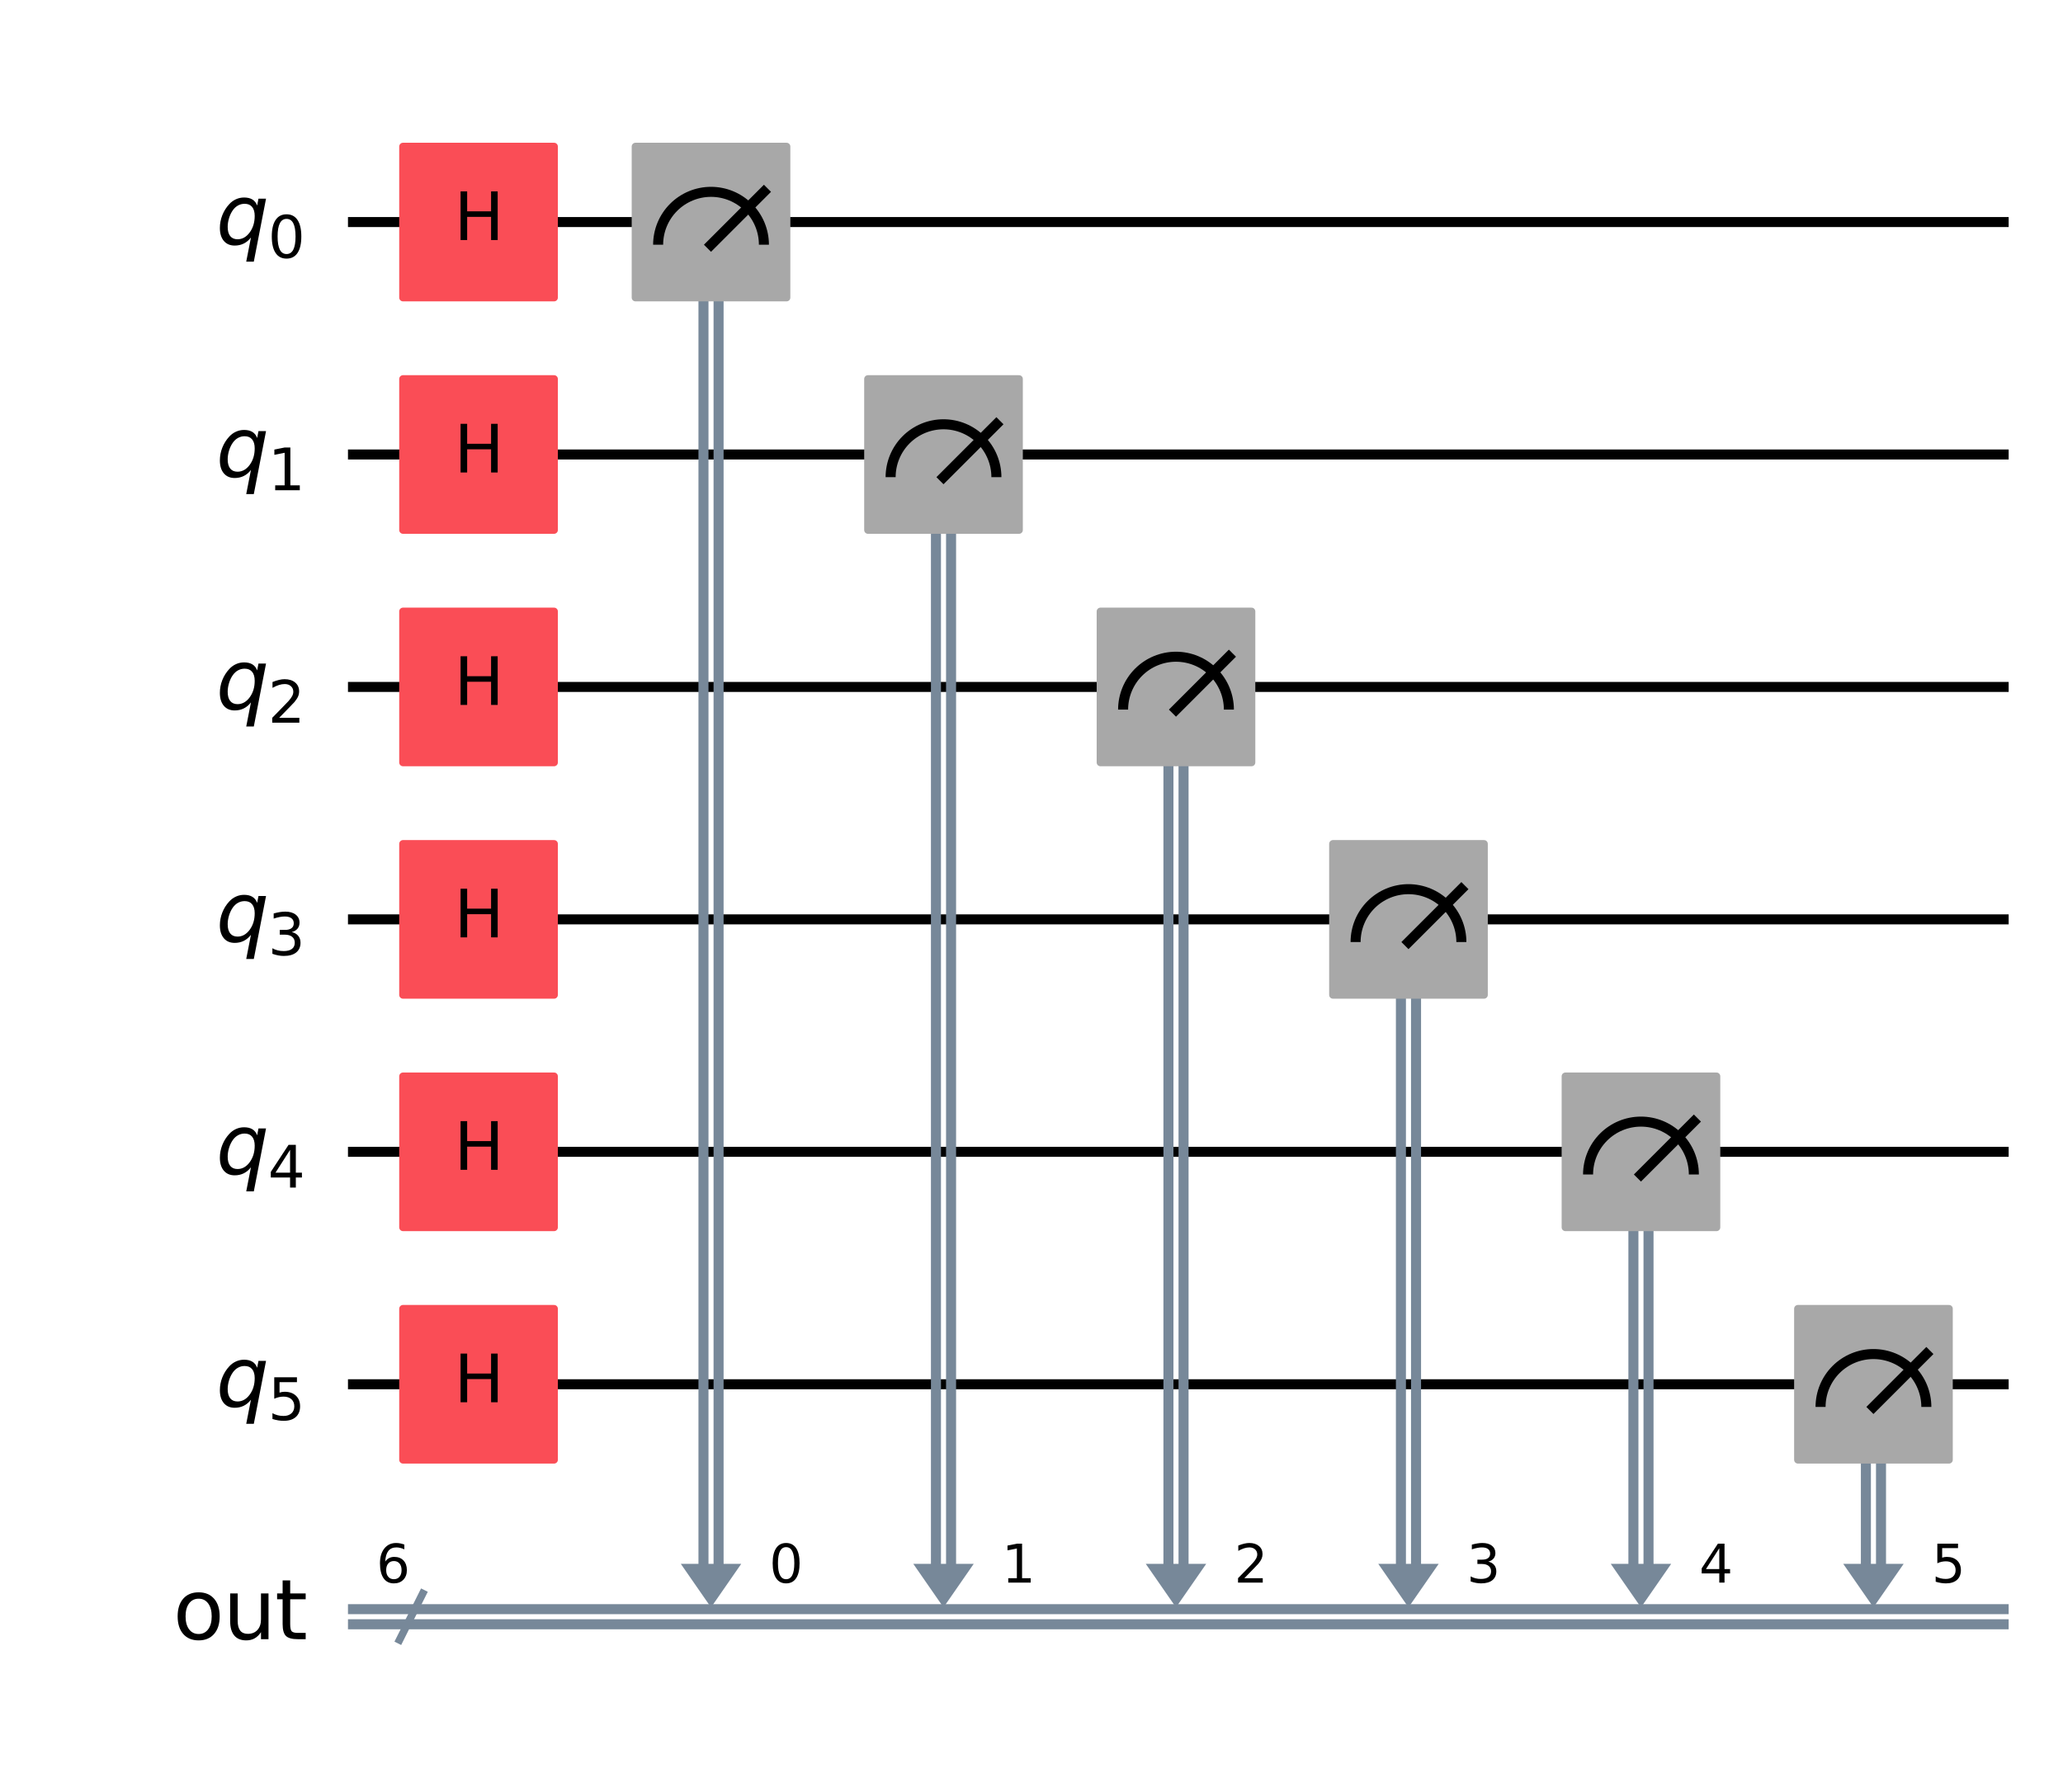 <?xml version="1.0" encoding="utf-8" standalone="no"?>
<!DOCTYPE svg PUBLIC "-//W3C//DTD SVG 1.1//EN"
  "http://www.w3.org/Graphics/SVG/1.1/DTD/svg11.dtd">
<svg xmlns:xlink="http://www.w3.org/1999/xlink" width="411.331pt" height="357.42pt" viewBox="0 0 411.331 357.42" xmlns="http://www.w3.org/2000/svg" version="1.1">
 <defs>
  <style type="text/css">*{stroke-linejoin: round; stroke-linecap: butt}</style>
 </defs>
 <g id="figure_1">
  <g id="patch_1">
   <path d="M 0 357.42 
L 411.331 357.42 
L 411.331 0 
L 0 0 
z
" style="fill: #ffffff"/>
  </g>
  <g id="axes_1">
   <g id="line2d_1">
    <path d="M 70.382 44.283 
L 399.496 44.283 
" clip-path="url(#p71c557996e)" style="fill: none; stroke: #000000; stroke-width: 2; stroke-linecap: square"/>
   </g>
   <g id="line2d_2">
    <path d="M 70.382 90.637 
L 399.496 90.637 
" clip-path="url(#p71c557996e)" style="fill: none; stroke: #000000; stroke-width: 2; stroke-linecap: square"/>
   </g>
   <g id="line2d_3">
    <path d="M 70.382 136.991 
L 399.496 136.991 
" clip-path="url(#p71c557996e)" style="fill: none; stroke: #000000; stroke-width: 2; stroke-linecap: square"/>
   </g>
   <g id="line2d_4">
    <path d="M 70.382 183.345 
L 399.496 183.345 
" clip-path="url(#p71c557996e)" style="fill: none; stroke: #000000; stroke-width: 2; stroke-linecap: square"/>
   </g>
   <g id="line2d_5">
    <path d="M 70.382 229.699 
L 399.496 229.699 
" clip-path="url(#p71c557996e)" style="fill: none; stroke: #000000; stroke-width: 2; stroke-linecap: square"/>
   </g>
   <g id="line2d_6">
    <path d="M 70.382 276.053 
L 399.496 276.053 
" clip-path="url(#p71c557996e)" style="fill: none; stroke: #000000; stroke-width: 2; stroke-linecap: square"/>
   </g>
   <g id="line2d_7">
    <path d="M 79.653 327.043 
L 84.289 317.772 
" clip-path="url(#p71c557996e)" style="fill: none; stroke: #778899; stroke-width: 1.5; stroke-linecap: square"/>
   </g>
   <g id="line2d_8">
    <path d="M 70.382 320.901 
L 399.496 320.901 
" clip-path="url(#p71c557996e)" style="fill: none; stroke: #778899; stroke-width: 2; stroke-linecap: square"/>
   </g>
   <g id="line2d_9">
    <path d="M 70.382 323.914 
L 399.496 323.914 
" clip-path="url(#p71c557996e)" style="fill: none; stroke: #778899; stroke-width: 2; stroke-linecap: square"/>
   </g>
   <g id="patch_2">
    <path d="M 135.741 311.862 
L 147.794 311.862 
L 141.768 320.553 
z
" clip-path="url(#p71c557996e)" style="fill: #778899"/>
   </g>
   <g id="patch_3">
    <path d="M 182.095 311.862 
L 194.148 311.862 
L 188.122 320.553 
z
" clip-path="url(#p71c557996e)" style="fill: #778899"/>
   </g>
   <g id="patch_4">
    <path d="M 228.449 311.862 
L 240.502 311.862 
L 234.476 320.553 
z
" clip-path="url(#p71c557996e)" style="fill: #778899"/>
   </g>
   <g id="patch_5">
    <path d="M 274.803 311.862 
L 286.856 311.862 
L 280.83 320.553 
z
" clip-path="url(#p71c557996e)" style="fill: #778899"/>
   </g>
   <g id="patch_6">
    <path d="M 321.157 311.862 
L 333.21 311.862 
L 327.184 320.553 
z
" clip-path="url(#p71c557996e)" style="fill: #778899"/>
   </g>
   <g id="patch_7">
    <path d="M 367.511 311.862 
L 379.564 311.862 
L 373.538 320.553 
z
" clip-path="url(#p71c557996e)" style="fill: #778899"/>
   </g>
   <g id="patch_8">
    <path d="M 65.747 21.106 
L -1093.103 21.106 
L -1093.103 391.938 
L 65.747 391.938 
z
" clip-path="url(#p71c557996e)" style="fill: #ffffff; stroke: #ffffff; stroke-width: 1.5; stroke-linejoin: miter"/>
   </g>
   <g id="line2d_10">
    <path d="M 143.274 44.283 
L 143.274 311.862 
" clip-path="url(#p71c557996e)" style="fill: none; stroke: #778899; stroke-width: 2; stroke-linecap: square"/>
   </g>
   <g id="line2d_11">
    <path d="M 140.261 44.283 
L 140.261 311.862 
" clip-path="url(#p71c557996e)" style="fill: none; stroke: #778899; stroke-width: 2; stroke-linecap: square"/>
   </g>
   <g id="line2d_12">
    <path d="M 189.628 90.637 
L 189.628 311.862 
" clip-path="url(#p71c557996e)" style="fill: none; stroke: #778899; stroke-width: 2; stroke-linecap: square"/>
   </g>
   <g id="line2d_13">
    <path d="M 186.615 90.637 
L 186.615 311.862 
" clip-path="url(#p71c557996e)" style="fill: none; stroke: #778899; stroke-width: 2; stroke-linecap: square"/>
   </g>
   <g id="line2d_14">
    <path d="M 235.982 136.991 
L 235.982 311.862 
" clip-path="url(#p71c557996e)" style="fill: none; stroke: #778899; stroke-width: 2; stroke-linecap: square"/>
   </g>
   <g id="line2d_15">
    <path d="M 232.969 136.991 
L 232.969 311.862 
" clip-path="url(#p71c557996e)" style="fill: none; stroke: #778899; stroke-width: 2; stroke-linecap: square"/>
   </g>
   <g id="line2d_16">
    <path d="M 282.336 183.345 
L 282.336 311.862 
" clip-path="url(#p71c557996e)" style="fill: none; stroke: #778899; stroke-width: 2; stroke-linecap: square"/>
   </g>
   <g id="line2d_17">
    <path d="M 279.323 183.345 
L 279.323 311.862 
" clip-path="url(#p71c557996e)" style="fill: none; stroke: #778899; stroke-width: 2; stroke-linecap: square"/>
   </g>
   <g id="line2d_18">
    <path d="M 328.69 229.699 
L 328.69 311.862 
" clip-path="url(#p71c557996e)" style="fill: none; stroke: #778899; stroke-width: 2; stroke-linecap: square"/>
   </g>
   <g id="line2d_19">
    <path d="M 325.677 229.699 
L 325.677 311.862 
" clip-path="url(#p71c557996e)" style="fill: none; stroke: #778899; stroke-width: 2; stroke-linecap: square"/>
   </g>
   <g id="line2d_20">
    <path d="M 375.044 276.053 
L 375.044 311.862 
" clip-path="url(#p71c557996e)" style="fill: none; stroke: #778899; stroke-width: 2; stroke-linecap: square"/>
   </g>
   <g id="line2d_21">
    <path d="M 372.031 276.053 
L 372.031 311.862 
" clip-path="url(#p71c557996e)" style="fill: none; stroke: #778899; stroke-width: 2; stroke-linecap: square"/>
   </g>
   <g id="patch_9">
    <path d="M 80.348 59.348 
L 110.479 59.348 
L 110.479 29.218 
L 80.348 29.218 
z
" clip-path="url(#p71c557996e)" style="fill: #fa4d56; stroke: #fa4d56; stroke-width: 1.5; stroke-linejoin: miter"/>
   </g>
   <g id="patch_10">
    <path d="M 80.348 105.702 
L 110.479 105.702 
L 110.479 75.572 
L 80.348 75.572 
z
" clip-path="url(#p71c557996e)" style="fill: #fa4d56; stroke: #fa4d56; stroke-width: 1.5; stroke-linejoin: miter"/>
   </g>
   <g id="patch_11">
    <path d="M 80.348 152.056 
L 110.479 152.056 
L 110.479 121.926 
L 80.348 121.926 
z
" clip-path="url(#p71c557996e)" style="fill: #fa4d56; stroke: #fa4d56; stroke-width: 1.5; stroke-linejoin: miter"/>
   </g>
   <g id="patch_12">
    <path d="M 80.348 198.41 
L 110.479 198.41 
L 110.479 168.28 
L 80.348 168.28 
z
" clip-path="url(#p71c557996e)" style="fill: #fa4d56; stroke: #fa4d56; stroke-width: 1.5; stroke-linejoin: miter"/>
   </g>
   <g id="patch_13">
    <path d="M 80.348 244.764 
L 110.479 244.764 
L 110.479 214.634 
L 80.348 214.634 
z
" clip-path="url(#p71c557996e)" style="fill: #fa4d56; stroke: #fa4d56; stroke-width: 1.5; stroke-linejoin: miter"/>
   </g>
   <g id="patch_14">
    <path d="M 80.348 291.118 
L 110.479 291.118 
L 110.479 260.988 
L 80.348 260.988 
z
" clip-path="url(#p71c557996e)" style="fill: #fa4d56; stroke: #fa4d56; stroke-width: 1.5; stroke-linejoin: miter"/>
   </g>
   <g id="patch_15">
    <path d="M 126.702 59.348 
L 156.833 59.348 
L 156.833 29.218 
L 126.702 29.218 
z
" clip-path="url(#p71c557996e)" style="fill: #a8a8a8; stroke: #a8a8a8; stroke-width: 1.5; stroke-linejoin: miter"/>
   </g>
   <g id="patch_16">
    <path d="M 152.313 48.803 
C 152.313 46.007 151.201 43.323 149.224 41.346 
C 147.247 39.369 144.563 38.257 141.768 38.257 
C 138.972 38.257 136.288 39.369 134.311 41.346 
C 132.334 43.323 131.222 46.007 131.222 48.803 
" clip-path="url(#p71c557996e)" style="fill: none; stroke: #000000; stroke-width: 2; stroke-linejoin: miter"/>
   </g>
   <g id="line2d_22">
    <path d="M 141.768 48.803 
L 152.313 38.257 
" clip-path="url(#p71c557996e)" style="fill: none; stroke: #000000; stroke-width: 2; stroke-linecap: square"/>
   </g>
   <g id="patch_17">
    <path d="M 173.056 105.702 
L 203.187 105.702 
L 203.187 75.572 
L 173.056 75.572 
z
" clip-path="url(#p71c557996e)" style="fill: #a8a8a8; stroke: #a8a8a8; stroke-width: 1.5; stroke-linejoin: miter"/>
   </g>
   <g id="patch_18">
    <path d="M 198.667 95.157 
C 198.667 92.361 197.555 89.677 195.578 87.7 
C 193.601 85.723 190.917 84.611 188.122 84.611 
C 185.326 84.611 182.642 85.723 180.665 87.7 
C 178.688 89.677 177.576 92.361 177.576 95.157 
" clip-path="url(#p71c557996e)" style="fill: none; stroke: #000000; stroke-width: 2; stroke-linejoin: miter"/>
   </g>
   <g id="line2d_23">
    <path d="M 188.122 95.157 
L 198.667 84.611 
" clip-path="url(#p71c557996e)" style="fill: none; stroke: #000000; stroke-width: 2; stroke-linecap: square"/>
   </g>
   <g id="patch_19">
    <path d="M 219.41 152.056 
L 249.541 152.056 
L 249.541 121.926 
L 219.41 121.926 
z
" clip-path="url(#p71c557996e)" style="fill: #a8a8a8; stroke: #a8a8a8; stroke-width: 1.5; stroke-linejoin: miter"/>
   </g>
   <g id="patch_20">
    <path d="M 245.021 141.511 
C 245.021 138.715 243.909 136.031 241.932 134.054 
C 239.955 132.077 237.271 130.965 234.476 130.965 
C 231.68 130.965 228.996 132.077 227.019 134.054 
C 225.042 136.031 223.93 138.715 223.93 141.511 
" clip-path="url(#p71c557996e)" style="fill: none; stroke: #000000; stroke-width: 2; stroke-linejoin: miter"/>
   </g>
   <g id="line2d_24">
    <path d="M 234.476 141.511 
L 245.021 130.965 
" clip-path="url(#p71c557996e)" style="fill: none; stroke: #000000; stroke-width: 2; stroke-linecap: square"/>
   </g>
   <g id="patch_21">
    <path d="M 265.764 198.41 
L 295.895 198.41 
L 295.895 168.28 
L 265.764 168.28 
z
" clip-path="url(#p71c557996e)" style="fill: #a8a8a8; stroke: #a8a8a8; stroke-width: 1.5; stroke-linejoin: miter"/>
   </g>
   <g id="patch_22">
    <path d="M 291.375 187.865 
C 291.375 185.069 290.263 182.385 288.286 180.408 
C 286.309 178.431 283.625 177.319 280.83 177.319 
C 278.034 177.319 275.35 178.431 273.373 180.408 
C 271.396 182.385 270.284 185.069 270.284 187.865 
" clip-path="url(#p71c557996e)" style="fill: none; stroke: #000000; stroke-width: 2; stroke-linejoin: miter"/>
   </g>
   <g id="line2d_25">
    <path d="M 280.83 187.865 
L 291.375 177.319 
" clip-path="url(#p71c557996e)" style="fill: none; stroke: #000000; stroke-width: 2; stroke-linecap: square"/>
   </g>
   <g id="patch_23">
    <path d="M 312.118 244.764 
L 342.249 244.764 
L 342.249 214.634 
L 312.118 214.634 
z
" clip-path="url(#p71c557996e)" style="fill: #a8a8a8; stroke: #a8a8a8; stroke-width: 1.5; stroke-linejoin: miter"/>
   </g>
   <g id="patch_24">
    <path d="M 337.729 234.219 
C 337.729 231.423 336.617 228.739 334.64 226.762 
C 332.663 224.785 329.979 223.673 327.184 223.673 
C 324.388 223.673 321.704 224.785 319.727 226.762 
C 317.75 228.739 316.638 231.423 316.638 234.219 
" clip-path="url(#p71c557996e)" style="fill: none; stroke: #000000; stroke-width: 2; stroke-linejoin: miter"/>
   </g>
   <g id="line2d_26">
    <path d="M 327.184 234.219 
L 337.729 223.673 
" clip-path="url(#p71c557996e)" style="fill: none; stroke: #000000; stroke-width: 2; stroke-linecap: square"/>
   </g>
   <g id="patch_25">
    <path d="M 358.472 291.118 
L 388.603 291.118 
L 388.603 260.988 
L 358.472 260.988 
z
" clip-path="url(#p71c557996e)" style="fill: #a8a8a8; stroke: #a8a8a8; stroke-width: 1.5; stroke-linejoin: miter"/>
   </g>
   <g id="patch_26">
    <path d="M 384.083 280.573 
C 384.083 277.777 382.971 275.093 380.994 273.116 
C 379.017 271.139 376.333 270.027 373.538 270.027 
C 370.742 270.027 368.058 271.139 366.081 273.116 
C 364.104 275.093 362.992 277.777 362.992 280.573 
" clip-path="url(#p71c557996e)" style="fill: none; stroke: #000000; stroke-width: 2; stroke-linejoin: miter"/>
   </g>
   <g id="line2d_27">
    <path d="M 373.538 280.573 
L 384.083 270.027 
" clip-path="url(#p71c557996e)" style="fill: none; stroke: #000000; stroke-width: 2; stroke-linecap: square"/>
   </g>
   <g id="text_1">
    <g clip-path="url(#p71c557996e)">
     <!-- ${q}_{0}$ -->
     <g transform="translate(43.074 48.734) scale(0.163 -0.163)">
      <defs>
       <path id="DejaVuSans-Oblique-71" d="M 2669 525 
Q 2438 222 2123 65 
Q 1809 -91 1428 -91 
Q 897 -91 595 267 
Q 294 625 294 1253 
Q 294 1759 480 2231 
Q 666 2703 1013 3078 
Q 1238 3322 1530 3453 
Q 1822 3584 2144 3584 
Q 2531 3584 2781 3431 
Q 3031 3278 3144 2969 
L 3244 3494 
L 3822 3494 
L 2888 -1319 
L 2309 -1319 
L 2669 525 
z
M 891 1338 
Q 891 875 1084 633 
Q 1278 391 1644 391 
Q 2188 391 2572 911 
Q 2956 1431 2956 2175 
Q 2956 2625 2757 2864 
Q 2559 3103 2188 3103 
Q 1916 3103 1684 2976 
Q 1453 2850 1281 2606 
Q 1100 2350 995 2006 
Q 891 1663 891 1338 
z
" transform="scale(0.016)"/>
       <path id="DejaVuSans-30" d="M 2034 4250 
Q 1547 4250 1301 3770 
Q 1056 3291 1056 2328 
Q 1056 1369 1301 889 
Q 1547 409 2034 409 
Q 2525 409 2770 889 
Q 3016 1369 3016 2328 
Q 3016 3291 2770 3770 
Q 2525 4250 2034 4250 
z
M 2034 4750 
Q 2819 4750 3233 4129 
Q 3647 3509 3647 2328 
Q 3647 1150 3233 529 
Q 2819 -91 2034 -91 
Q 1250 -91 836 529 
Q 422 1150 422 2328 
Q 422 3509 836 4129 
Q 1250 4750 2034 4750 
z
" transform="scale(0.016)"/>
      </defs>
      <use xlink:href="#DejaVuSans-Oblique-71"/>
      <use xlink:href="#DejaVuSans-30" transform="translate(63.477 -16.406) scale(0.7)"/>
     </g>
    </g>
   </g>
   <g id="text_2">
    <g clip-path="url(#p71c557996e)">
     <!-- ${q}_{1}$ -->
     <g transform="translate(43.074 95.088) scale(0.163 -0.163)">
      <defs>
       <path id="DejaVuSans-31" d="M 794 531 
L 1825 531 
L 1825 4091 
L 703 3866 
L 703 4441 
L 1819 4666 
L 2450 4666 
L 2450 531 
L 3481 531 
L 3481 0 
L 794 0 
L 794 531 
z
" transform="scale(0.016)"/>
      </defs>
      <use xlink:href="#DejaVuSans-Oblique-71"/>
      <use xlink:href="#DejaVuSans-31" transform="translate(63.477 -16.406) scale(0.7)"/>
     </g>
    </g>
   </g>
   <g id="text_3">
    <g clip-path="url(#p71c557996e)">
     <!-- ${q}_{2}$ -->
     <g transform="translate(43.074 141.442) scale(0.163 -0.163)">
      <defs>
       <path id="DejaVuSans-32" d="M 1228 531 
L 3431 531 
L 3431 0 
L 469 0 
L 469 531 
Q 828 903 1448 1529 
Q 2069 2156 2228 2338 
Q 2531 2678 2651 2914 
Q 2772 3150 2772 3378 
Q 2772 3750 2511 3984 
Q 2250 4219 1831 4219 
Q 1534 4219 1204 4116 
Q 875 4013 500 3803 
L 500 4441 
Q 881 4594 1212 4672 
Q 1544 4750 1819 4750 
Q 2544 4750 2975 4387 
Q 3406 4025 3406 3419 
Q 3406 3131 3298 2873 
Q 3191 2616 2906 2266 
Q 2828 2175 2409 1742 
Q 1991 1309 1228 531 
z
" transform="scale(0.016)"/>
      </defs>
      <use xlink:href="#DejaVuSans-Oblique-71"/>
      <use xlink:href="#DejaVuSans-32" transform="translate(63.477 -16.406) scale(0.7)"/>
     </g>
    </g>
   </g>
   <g id="text_4">
    <g clip-path="url(#p71c557996e)">
     <!-- ${q}_{3}$ -->
     <g transform="translate(43.074 187.796) scale(0.163 -0.163)">
      <defs>
       <path id="DejaVuSans-33" d="M 2597 2516 
Q 3050 2419 3304 2112 
Q 3559 1806 3559 1356 
Q 3559 666 3084 287 
Q 2609 -91 1734 -91 
Q 1441 -91 1130 -33 
Q 819 25 488 141 
L 488 750 
Q 750 597 1062 519 
Q 1375 441 1716 441 
Q 2309 441 2620 675 
Q 2931 909 2931 1356 
Q 2931 1769 2642 2001 
Q 2353 2234 1838 2234 
L 1294 2234 
L 1294 2753 
L 1863 2753 
Q 2328 2753 2575 2939 
Q 2822 3125 2822 3475 
Q 2822 3834 2567 4026 
Q 2313 4219 1838 4219 
Q 1578 4219 1281 4162 
Q 984 4106 628 3988 
L 628 4550 
Q 988 4650 1302 4700 
Q 1616 4750 1894 4750 
Q 2613 4750 3031 4423 
Q 3450 4097 3450 3541 
Q 3450 3153 3228 2886 
Q 3006 2619 2597 2516 
z
" transform="scale(0.016)"/>
      </defs>
      <use xlink:href="#DejaVuSans-Oblique-71"/>
      <use xlink:href="#DejaVuSans-33" transform="translate(63.477 -16.406) scale(0.7)"/>
     </g>
    </g>
   </g>
   <g id="text_5">
    <g clip-path="url(#p71c557996e)">
     <!-- ${q}_{4}$ -->
     <g transform="translate(43.074 234.15) scale(0.163 -0.163)">
      <defs>
       <path id="DejaVuSans-34" d="M 2419 4116 
L 825 1625 
L 2419 1625 
L 2419 4116 
z
M 2253 4666 
L 3047 4666 
L 3047 1625 
L 3713 1625 
L 3713 1100 
L 3047 1100 
L 3047 0 
L 2419 0 
L 2419 1100 
L 313 1100 
L 313 1709 
L 2253 4666 
z
" transform="scale(0.016)"/>
      </defs>
      <use xlink:href="#DejaVuSans-Oblique-71"/>
      <use xlink:href="#DejaVuSans-34" transform="translate(63.477 -16.406) scale(0.7)"/>
     </g>
    </g>
   </g>
   <g id="text_6">
    <g clip-path="url(#p71c557996e)">
     <!-- ${q}_{5}$ -->
     <g transform="translate(43.074 280.504) scale(0.163 -0.163)">
      <defs>
       <path id="DejaVuSans-35" d="M 691 4666 
L 3169 4666 
L 3169 4134 
L 1269 4134 
L 1269 2991 
Q 1406 3038 1543 3061 
Q 1681 3084 1819 3084 
Q 2600 3084 3056 2656 
Q 3513 2228 3513 1497 
Q 3513 744 3044 326 
Q 2575 -91 1722 -91 
Q 1428 -91 1123 -41 
Q 819 9 494 109 
L 494 744 
Q 775 591 1075 516 
Q 1375 441 1709 441 
Q 2250 441 2565 725 
Q 2881 1009 2881 1497 
Q 2881 1984 2565 2268 
Q 2250 2553 1709 2553 
Q 1456 2553 1204 2497 
Q 953 2441 691 2322 
L 691 4666 
z
" transform="scale(0.016)"/>
      </defs>
      <use xlink:href="#DejaVuSans-Oblique-71"/>
      <use xlink:href="#DejaVuSans-35" transform="translate(63.477 -16.406) scale(0.7)"/>
     </g>
    </g>
   </g>
   <g id="text_7">
    <g clip-path="url(#p71c557996e)">
     <!-- 6 -->
     <g transform="translate(75.018 315.609) scale(0.104 -0.104)">
      <defs>
       <path id="DejaVuSans-36" d="M 2113 2584 
Q 1688 2584 1439 2293 
Q 1191 2003 1191 1497 
Q 1191 994 1439 701 
Q 1688 409 2113 409 
Q 2538 409 2786 701 
Q 3034 994 3034 1497 
Q 3034 2003 2786 2293 
Q 2538 2584 2113 2584 
z
M 3366 4563 
L 3366 3988 
Q 3128 4100 2886 4159 
Q 2644 4219 2406 4219 
Q 1781 4219 1451 3797 
Q 1122 3375 1075 2522 
Q 1259 2794 1537 2939 
Q 1816 3084 2150 3084 
Q 2853 3084 3261 2657 
Q 3669 2231 3669 1497 
Q 3669 778 3244 343 
Q 2819 -91 2113 -91 
Q 1303 -91 875 529 
Q 447 1150 447 2328 
Q 447 3434 972 4092 
Q 1497 4750 2381 4750 
Q 2619 4750 2861 4703 
Q 3103 4656 3366 4563 
z
" transform="scale(0.016)"/>
      </defs>
      <use xlink:href="#DejaVuSans-36"/>
     </g>
    </g>
   </g>
   <g id="text_8">
    <g clip-path="url(#p71c557996e)">
     <!-- out -->
     <g transform="translate(34.5 326.891) scale(0.163 -0.163)">
      <defs>
       <path id="DejaVuSans-6f" d="M 1959 3097 
Q 1497 3097 1228 2736 
Q 959 2375 959 1747 
Q 959 1119 1226 758 
Q 1494 397 1959 397 
Q 2419 397 2687 759 
Q 2956 1122 2956 1747 
Q 2956 2369 2687 2733 
Q 2419 3097 1959 3097 
z
M 1959 3584 
Q 2709 3584 3137 3096 
Q 3566 2609 3566 1747 
Q 3566 888 3137 398 
Q 2709 -91 1959 -91 
Q 1206 -91 779 398 
Q 353 888 353 1747 
Q 353 2609 779 3096 
Q 1206 3584 1959 3584 
z
" transform="scale(0.016)"/>
       <path id="DejaVuSans-75" d="M 544 1381 
L 544 3500 
L 1119 3500 
L 1119 1403 
Q 1119 906 1312 657 
Q 1506 409 1894 409 
Q 2359 409 2629 706 
Q 2900 1003 2900 1516 
L 2900 3500 
L 3475 3500 
L 3475 0 
L 2900 0 
L 2900 538 
Q 2691 219 2414 64 
Q 2138 -91 1772 -91 
Q 1169 -91 856 284 
Q 544 659 544 1381 
z
M 1991 3584 
L 1991 3584 
z
" transform="scale(0.016)"/>
       <path id="DejaVuSans-74" d="M 1172 4494 
L 1172 3500 
L 2356 3500 
L 2356 3053 
L 1172 3053 
L 1172 1153 
Q 1172 725 1289 603 
Q 1406 481 1766 481 
L 2356 481 
L 2356 0 
L 1766 0 
Q 1100 0 847 248 
Q 594 497 594 1153 
L 594 3053 
L 172 3053 
L 172 3500 
L 594 3500 
L 594 4494 
L 1172 4494 
z
" transform="scale(0.016)"/>
      </defs>
      <use xlink:href="#DejaVuSans-6f"/>
      <use xlink:href="#DejaVuSans-75" x="61.182"/>
      <use xlink:href="#DejaVuSans-74" x="124.561"/>
     </g>
    </g>
   </g>
   <g id="text_9">
    <g clip-path="url(#p71c557996e)">
     <!-- H -->
     <g transform="translate(90.525 47.87) scale(0.13 -0.13)">
      <defs>
       <path id="DejaVuSans-48" d="M 628 4666 
L 1259 4666 
L 1259 2753 
L 3553 2753 
L 3553 4666 
L 4184 4666 
L 4184 0 
L 3553 0 
L 3553 2222 
L 1259 2222 
L 1259 0 
L 628 0 
L 628 4666 
z
" transform="scale(0.016)"/>
      </defs>
      <use xlink:href="#DejaVuSans-48"/>
     </g>
    </g>
   </g>
   <g id="text_10">
    <g clip-path="url(#p71c557996e)">
     <!-- H -->
     <g transform="translate(90.525 94.224) scale(0.13 -0.13)">
      <use xlink:href="#DejaVuSans-48"/>
     </g>
    </g>
   </g>
   <g id="text_11">
    <g clip-path="url(#p71c557996e)">
     <!-- H -->
     <g transform="translate(90.525 140.578) scale(0.13 -0.13)">
      <use xlink:href="#DejaVuSans-48"/>
     </g>
    </g>
   </g>
   <g id="text_12">
    <g clip-path="url(#p71c557996e)">
     <!-- H -->
     <g transform="translate(90.525 186.932) scale(0.13 -0.13)">
      <use xlink:href="#DejaVuSans-48"/>
     </g>
    </g>
   </g>
   <g id="text_13">
    <g clip-path="url(#p71c557996e)">
     <!-- H -->
     <g transform="translate(90.525 233.286) scale(0.13 -0.13)">
      <use xlink:href="#DejaVuSans-48"/>
     </g>
    </g>
   </g>
   <g id="text_14">
    <g clip-path="url(#p71c557996e)">
     <!-- H -->
     <g transform="translate(90.525 279.64) scale(0.13 -0.13)">
      <use xlink:href="#DejaVuSans-48"/>
     </g>
    </g>
   </g>
   <g id="text_15">
    <g clip-path="url(#p71c557996e)">
     <!-- 0 -->
     <g transform="translate(153.356 315.609) scale(0.104 -0.104)">
      <use xlink:href="#DejaVuSans-30"/>
     </g>
    </g>
   </g>
   <g id="text_16">
    <g clip-path="url(#p71c557996e)">
     <!-- 1 -->
     <g transform="translate(199.71 315.609) scale(0.104 -0.104)">
      <use xlink:href="#DejaVuSans-31"/>
     </g>
    </g>
   </g>
   <g id="text_17">
    <g clip-path="url(#p71c557996e)">
     <!-- 2 -->
     <g transform="translate(246.064 315.609) scale(0.104 -0.104)">
      <use xlink:href="#DejaVuSans-32"/>
     </g>
    </g>
   </g>
   <g id="text_18">
    <g clip-path="url(#p71c557996e)">
     <!-- 3 -->
     <g transform="translate(292.418 315.609) scale(0.104 -0.104)">
      <use xlink:href="#DejaVuSans-33"/>
     </g>
    </g>
   </g>
   <g id="text_19">
    <g clip-path="url(#p71c557996e)">
     <!-- 4 -->
     <g transform="translate(338.772 315.609) scale(0.104 -0.104)">
      <use xlink:href="#DejaVuSans-34"/>
     </g>
    </g>
   </g>
   <g id="text_20">
    <g clip-path="url(#p71c557996e)">
     <!-- 5 -->
     <g transform="translate(385.126 315.609) scale(0.104 -0.104)">
      <use xlink:href="#DejaVuSans-35"/>
     </g>
    </g>
   </g>
  </g>
 </g>
 <defs>
  <clipPath id="p71c557996e">
   <rect x="7.2" y="7.2" width="396.931" height="343.02"/>
  </clipPath>
 </defs>
</svg>
